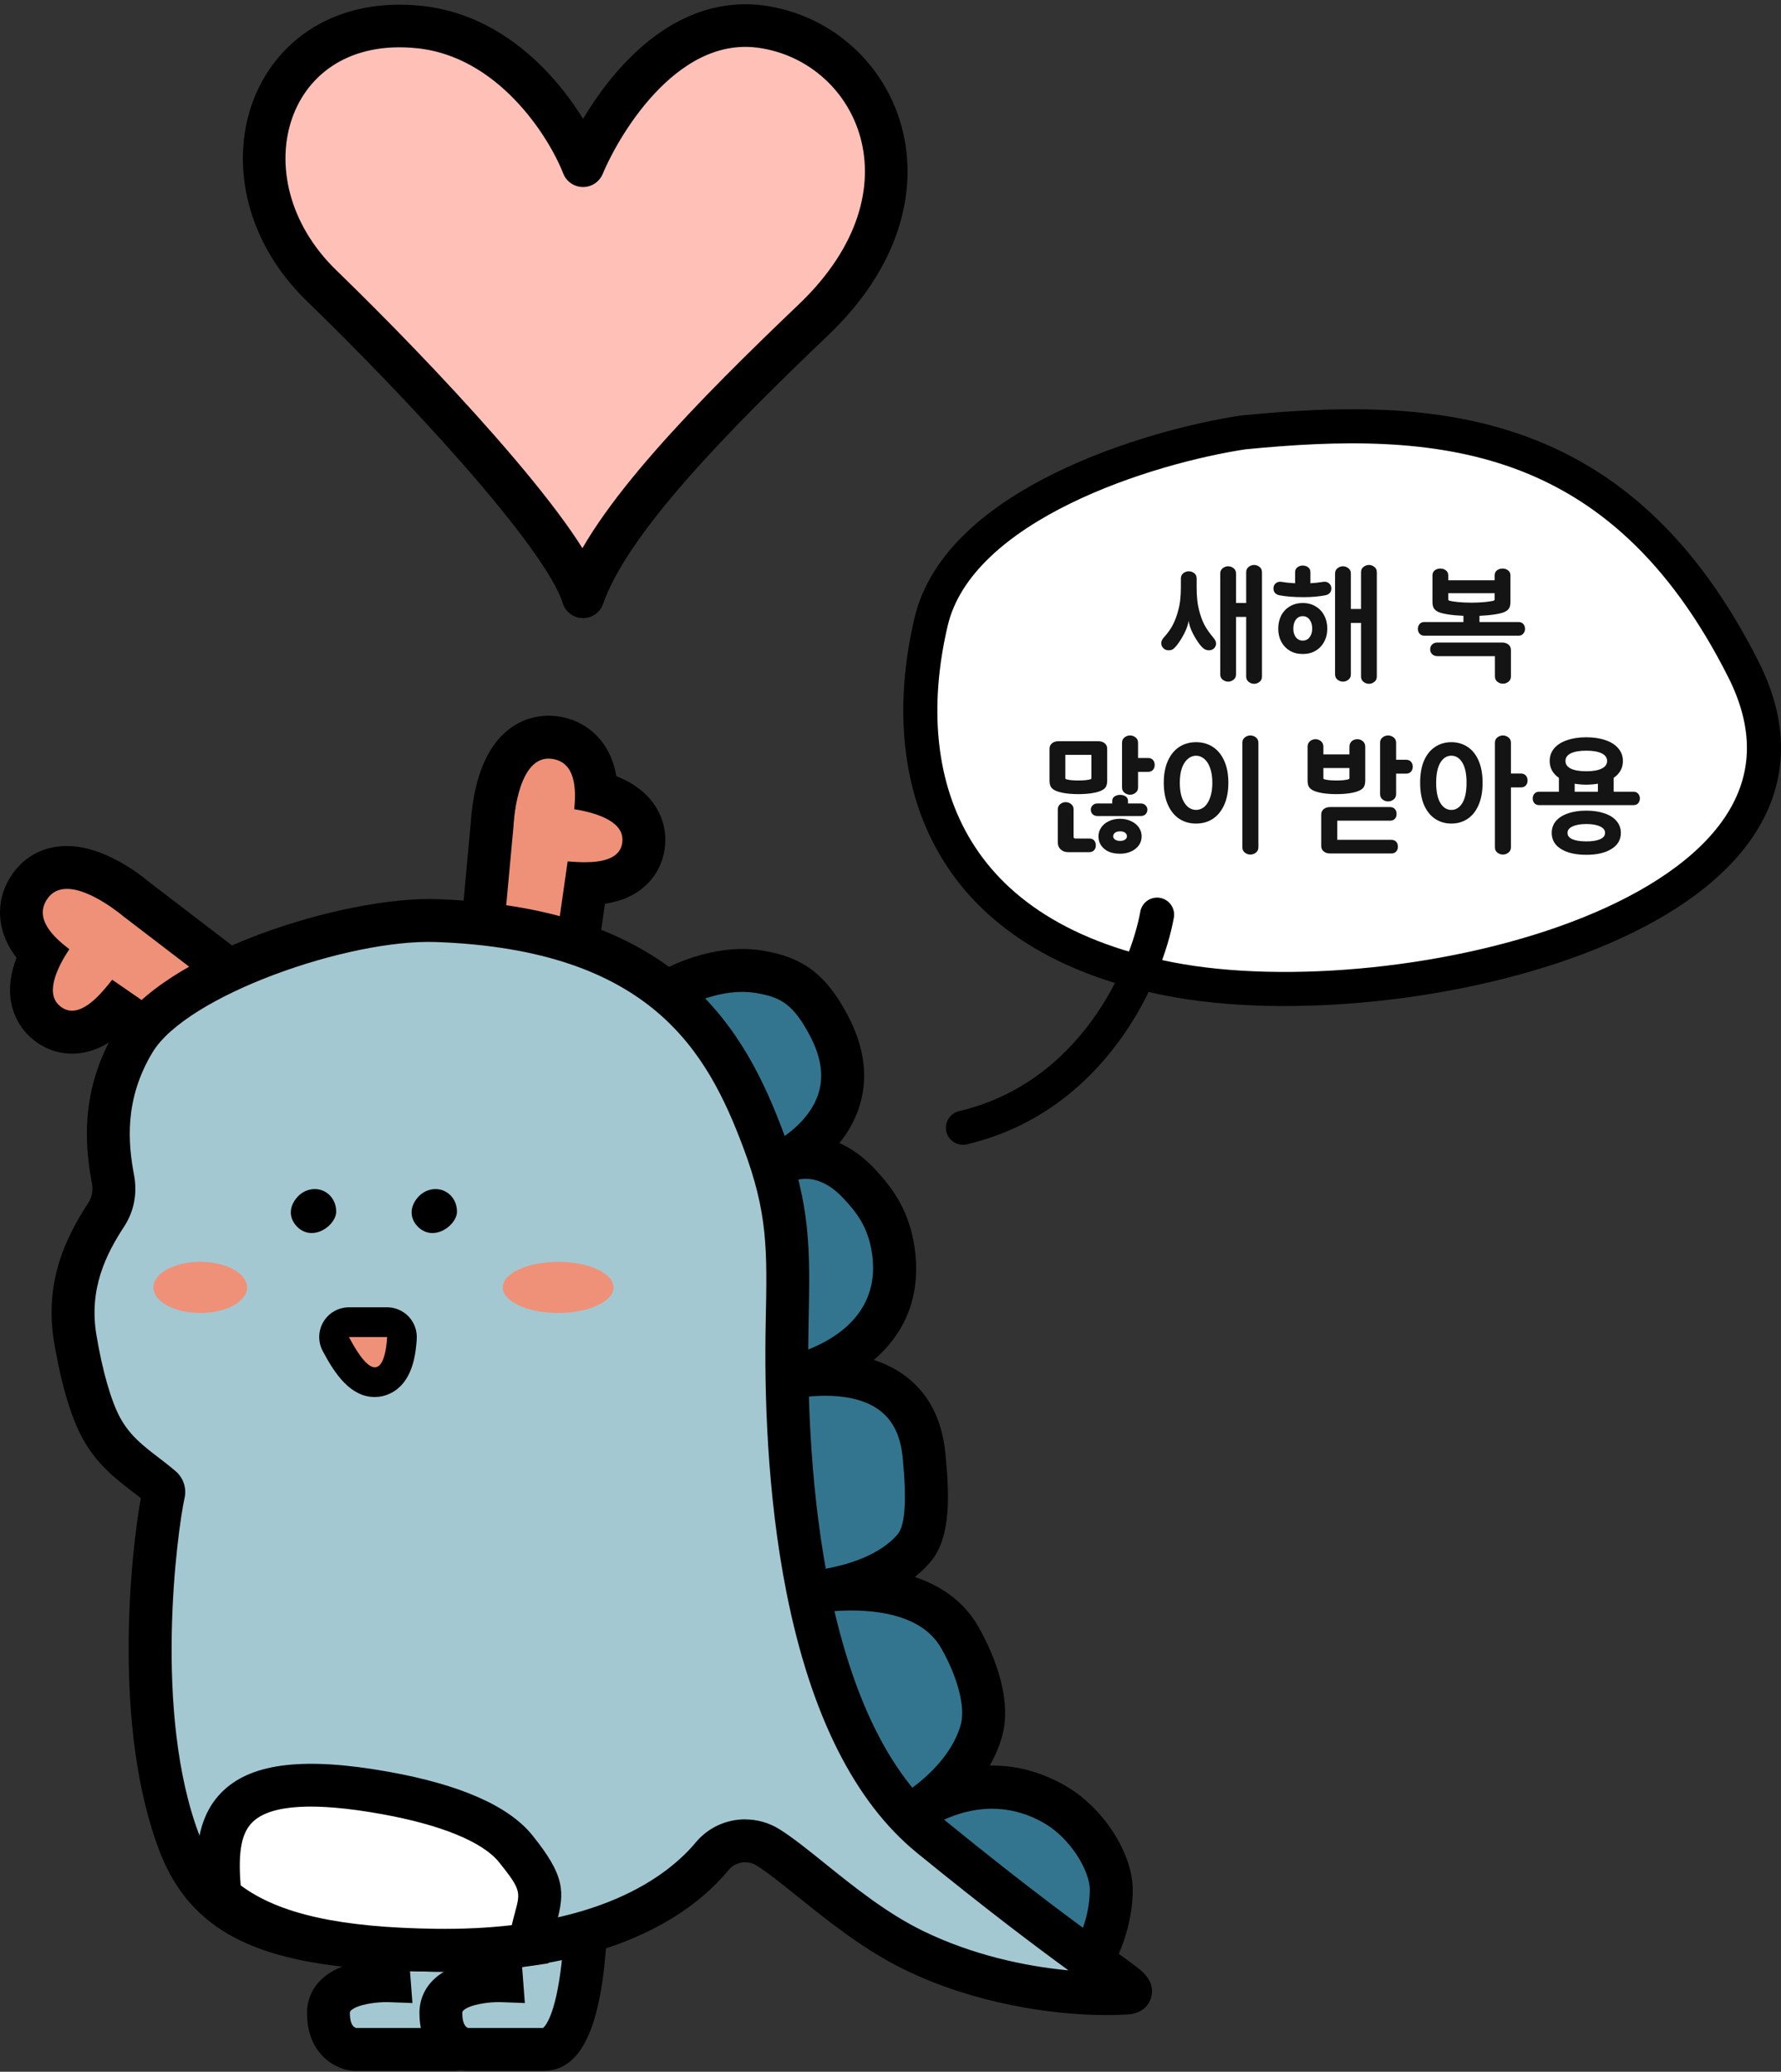 <svg width="209" height="243" viewBox="0 0 209 243" fill="none" xmlns="http://www.w3.org/2000/svg">
<rect x="0" y="0" width="209" height="243" fill="#333333" stroke="none"/>
<path d="M20.721 122.624C20.233 122.624 19.738 122.481 19.304 122.187C19.269 122.164 16.439 120.228 13.617 118.284C12.336 119.655 10.582 121.064 8.457 121.064C7.249 121.064 6.118 120.6 5.182 119.717C2.851 117.526 3.672 114.34 4.911 111.885C4.361 111.343 3.823 110.72 3.405 110.027C2.181 108.006 2.228 105.784 3.536 103.933C4.535 102.524 6.068 101.746 7.857 101.746C11.372 101.746 15.162 104.766 16.021 105.494L25.862 113.019C26.938 113.84 27.171 115.365 26.389 116.473L22.781 121.567C22.289 122.26 21.515 122.632 20.725 122.632L20.721 122.624Z" fill="#EF9178"/>
<path d="M7.853 104.259C10.702 104.259 14.438 107.449 14.438 107.449L24.329 115.013L20.721 120.108C20.721 120.108 16.478 117.208 13.165 114.913C12.321 115.962 10.377 118.544 8.453 118.544C7.927 118.544 7.4 118.35 6.901 117.878C5.244 116.318 6.916 113.167 8.136 111.332C6.305 109.942 3.92 107.735 5.585 105.381C6.161 104.568 6.963 104.259 7.849 104.259M7.853 99.226C5.224 99.226 2.96 100.38 1.477 102.478C-0.408 105.145 -0.493 108.451 1.249 111.328C1.462 111.68 1.698 112.017 1.942 112.334C1.822 112.652 1.713 112.961 1.62 113.271C0.238 117.886 2.441 120.599 3.455 121.552C4.868 122.88 6.599 123.584 8.457 123.584C10.617 123.584 12.421 122.651 13.854 121.505C16.033 123.004 17.857 124.25 17.888 124.27C18.755 124.862 19.746 125.148 20.725 125.148C22.305 125.148 23.857 124.409 24.837 123.023L28.445 117.928C30.009 115.718 29.544 112.667 27.396 111.022L17.605 103.531C16.262 102.404 12.104 99.23 7.865 99.23L7.853 99.226Z" fill="black"/>
<path d="M65.315 112.628C65.207 112.628 65.098 112.621 64.99 112.609L58.8 111.808C57.456 111.633 56.492 110.429 56.616 109.082L57.754 96.748C57.952 91.986 59.798 86.466 64.371 86.466C64.603 86.466 64.839 86.481 65.071 86.512C67.317 86.807 68.985 88.274 69.639 90.546C69.864 91.324 69.961 92.141 69.984 92.915C72.628 93.67 75.528 95.227 75.559 98.424C75.574 99.775 75.106 100.964 74.215 101.866C73.05 103.047 71.273 103.631 68.788 103.655C68.304 107.05 67.808 110.441 67.8 110.484C67.618 111.734 66.546 112.636 65.315 112.636V112.628Z" fill="#EF9178"/>
<path d="M64.367 88.978C64.487 88.978 64.614 88.986 64.742 89.002C67.603 89.373 67.607 92.625 67.39 94.913C69.57 95.262 73.019 96.168 73.042 98.444C73.066 100.732 70.642 101.131 68.633 101.131C67.835 101.131 67.1 101.069 66.612 101.034C66.055 105.021 65.307 110.112 65.307 110.112L59.117 109.311L60.259 96.911C60.259 96.911 60.565 88.978 64.363 88.978M64.367 83.946C62.501 83.946 57.96 84.693 56.039 91.599C55.428 93.806 55.273 95.935 55.238 96.562L54.108 108.854C53.86 111.548 55.788 113.96 58.474 114.305L64.665 115.106C64.885 115.133 65.102 115.149 65.319 115.149C67.781 115.149 69.926 113.345 70.294 110.844C70.297 110.809 70.619 108.622 70.994 106.001C73.1 105.683 74.749 104.897 76.004 103.631C77.359 102.261 78.098 100.399 78.075 98.394C78.059 97.004 77.56 93.543 73.232 91.433C72.945 91.293 72.644 91.158 72.326 91.034C72.26 90.639 72.171 90.24 72.055 89.842C71.122 86.613 68.629 84.433 65.392 84.011C65.052 83.965 64.703 83.946 64.367 83.946Z" fill="black"/>
<path d="M128.058 229.934C128.058 229.934 130.35 226.457 130.404 221.746C130.443 218.502 127.632 213.899 123.846 211.688C114.837 206.435 106.843 212.853 106.843 212.853C106.843 212.853 113.471 209.121 115.174 202.943C116.022 199.865 114.609 195.514 112.615 192.029C108.179 184.287 95.225 186.753 95.225 186.753C95.225 186.753 103.382 186.23 107.304 181.519C109.088 179.374 108.817 174.651 108.426 170.683C107.176 157.985 92.14 161.694 92.14 161.694C92.14 161.694 106.522 159.22 104.845 146.832C104.307 142.856 102.503 140.649 100.85 138.876C95.748 133.386 90.909 136.832 90.909 136.832C90.909 136.832 103.165 131.532 97.265 120.305C95.082 116.151 93.015 114.622 89.089 113.976C83.944 113.132 78.993 115.981 78.993 115.981L85.582 170.389L98.043 208.947L119.359 225.342L128.05 229.922L128.058 229.934Z" fill="#33758E"/>
<path d="M128.906 233.224L118.004 227.479L95.899 210.476L83.123 170.942L79.902 144.342L70.061 148.597L79.597 141.807L76.306 114.638L77.75 113.805C77.982 113.67 83.549 110.515 89.511 111.498C94.281 112.28 96.99 114.351 99.507 119.136C101.535 122.992 101.942 126.701 100.719 130.162C100.188 131.66 99.398 132.961 98.5 134.072C99.886 134.679 101.315 135.663 102.705 137.161C104.76 139.372 106.746 142.035 107.35 146.495C108.062 151.748 106.406 156.2 102.542 159.51C103.738 159.897 104.911 160.443 105.987 161.206C108.872 163.246 110.536 166.351 110.939 170.439C111.392 175.05 111.674 180.214 109.243 183.129C108.67 183.814 108.032 184.426 107.35 184.968C110.269 185.94 113.037 187.697 114.802 190.783C116.088 193.028 118.937 198.777 117.605 203.612C117.261 204.863 116.75 206.024 116.146 207.085C118.871 207.035 121.933 207.654 125.12 209.512C129.548 212.094 132.978 217.483 132.928 221.773C132.862 227.158 130.276 231.145 130.164 231.312L128.91 233.216L128.906 233.224ZM120.729 223.228L126.939 226.5C127.408 225.28 127.868 223.608 127.891 221.715C127.919 219.485 125.654 215.656 122.58 213.864C117.09 210.662 112.015 212.687 109.716 213.98C109.526 214.115 109.352 214.239 109.189 214.348L120.729 223.225V223.228ZM100.204 207.441L105.891 211.816L105.267 210.894C105.36 210.821 105.953 210.356 106.944 209.772C108.728 208.467 111.775 205.8 112.747 202.277C113.308 200.248 112.398 196.718 110.432 193.284C107.791 188.677 100.757 188.712 97.451 189.006C96.274 189.203 95.492 189.257 95.384 189.265L94.753 184.283C94.885 184.26 95.655 184.116 96.836 184.004C99.158 183.594 103.188 182.529 105.372 179.908C106.224 178.882 106.413 175.863 105.926 170.931C105.67 168.325 104.737 166.486 103.076 165.313C99.844 163.025 94.675 163.769 93.169 164.051C92.817 164.133 92.604 164.167 92.569 164.175L91.54 159.251C91.598 159.235 91.853 159.173 92.271 159.096C94.644 158.538 103.529 155.856 102.352 147.168C101.915 143.944 100.521 142.217 99.007 140.587C96.518 137.908 94.327 138.09 93.154 138.504C92.453 138.899 91.977 139.108 91.907 139.139L84.711 142.252L88.052 169.85L100.196 207.437L100.204 207.441ZM81.718 117.495L84.262 138.485L89.457 134.784C89.863 134.494 90.378 134.207 90.978 133.959C92.442 133.092 95.012 131.238 95.976 128.466C96.712 126.356 96.406 124.072 95.047 121.482C93.08 117.739 91.563 116.937 88.69 116.465C86.023 116.027 83.325 116.844 81.718 117.491V117.495Z" fill="black"/>
<path d="M58.331 216.624C58.149 218.525 59.148 240.375 53.167 240.375H41.618C41.618 240.375 38.537 240.193 38.537 236.116C38.537 232.04 45.668 232.311 45.668 232.311L44.243 213.562" fill="#A3C8D2"/>
<path d="M53.171 242.891H41.475C39.284 242.759 36.029 240.847 36.029 236.116C36.029 234.595 36.605 233.232 37.701 232.179C39.149 230.785 41.255 230.197 42.974 229.953L41.743 213.755L46.76 213.376L48.398 234.939L45.579 234.831C44.213 234.788 41.921 235.102 41.189 235.81C41.092 235.907 41.061 235.957 41.061 236.12C41.061 236.836 41.193 237.707 41.809 237.862H53.117C53.322 237.703 54.576 236.507 55.288 230.301C55.78 226.016 55.788 221.211 55.792 218.625C55.792 217.348 55.796 216.771 55.834 216.388L60.844 216.86C60.828 217.061 60.828 217.898 60.824 218.633C60.805 231.234 59.864 242.895 53.175 242.895L53.171 242.891Z" fill="black"/>
<path d="M68.946 216.624C68.764 218.525 69.763 240.375 63.782 240.375H54.816C54.816 240.375 51.734 240.193 51.734 236.116C51.734 232.04 58.865 232.311 58.865 232.311L57.441 213.562" fill="#A3C8D2"/>
<path d="M63.782 242.891H54.669C52.477 242.759 49.222 240.847 49.222 236.116C49.222 234.595 49.798 233.232 50.894 232.179C52.342 230.785 54.448 230.197 56.167 229.953L54.936 213.755L59.953 213.376L61.591 234.939L58.772 234.831C57.406 234.788 55.114 235.102 54.378 235.81C54.282 235.907 54.251 235.957 54.251 236.12C54.251 237.61 54.82 237.831 54.94 237.862H63.724C63.929 237.703 65.183 236.507 65.895 230.301C66.387 226.016 66.395 221.211 66.399 218.625C66.399 217.348 66.403 216.771 66.441 216.388L71.451 216.864L68.946 216.624L71.451 216.856C71.435 217.058 71.435 217.894 71.431 218.629C71.412 231.23 70.471 242.891 63.782 242.891Z" fill="black"/>
<path d="M132.092 233.774C134.515 233.638 129.815 232.167 109.201 215.381C93.499 202.594 92.043 170.861 92.372 155.17C92.554 146.487 92.616 141.783 89.558 133.654C85.33 122.431 78.284 108.958 51.266 107.979C40.938 107.603 20.598 114.084 15.743 122.14C11.833 128.625 12.568 134.656 13.265 138.322C13.54 139.762 13.265 141.257 12.468 142.48C10.211 145.929 7.787 150.602 8.829 156.928C9.254 159.522 10.257 164.52 11.918 167.532C13.792 170.927 16.447 172.305 18.979 174.469C19.177 174.639 19.266 174.906 19.208 175.158C18.457 178.514 15.178 200.906 21.101 216.283C24.891 226.12 34.058 228.509 51.049 228.745C70.905 229.02 79.875 222.164 83.596 217.7C85.206 215.768 88.013 215.35 90.142 216.69C94.18 219.229 100.169 225.311 107.23 228.753C115.681 232.868 125.441 234.142 132.088 233.774H132.092Z" fill="#A3C8D2"/>
<path d="M129.893 236.348C123.319 236.348 114.245 234.966 106.13 231.014C101.353 228.687 97.079 225.245 93.641 222.481C91.756 220.964 90.13 219.655 88.802 218.819C87.73 218.145 86.325 218.354 85.527 219.311C76.612 229.999 60.081 231.389 51.01 231.261C33.919 231.025 23.16 228.648 18.747 217.189C13.137 202.629 15.359 182.123 16.525 175.716C16.195 175.456 15.859 175.197 15.514 174.934C13.567 173.439 11.364 171.747 9.707 168.747C7.853 165.387 6.8 160.157 6.335 157.335C5.162 150.188 7.864 144.904 10.354 141.102C10.787 140.436 10.942 139.615 10.787 138.791C9.963 134.443 9.355 127.854 13.582 120.84C19.033 111.796 40.349 105.068 51.355 105.463C64.084 105.923 73.65 109.067 80.599 115.067C86.661 120.305 89.72 126.952 91.907 132.763C95.174 141.439 95.066 146.623 94.884 155.217C94.602 168.596 95.589 201.05 110.784 213.426C121.124 221.846 127.442 226.395 130.841 228.842C132.107 229.752 132.939 230.352 133.524 230.82C134.147 231.319 135.611 232.489 135.08 234.3C134.879 234.993 134.236 236.174 132.227 236.283C131.491 236.325 130.709 236.344 129.889 236.344L129.893 236.348ZM87.451 213.399C88.837 213.399 90.239 213.779 91.485 214.561C93.061 215.552 94.795 216.949 96.8 218.563C100.207 221.304 104.071 224.417 108.337 226.492C113.981 229.241 120.137 230.615 125.382 231.103C121.647 228.377 115.905 224.084 107.613 217.329C100.292 211.367 95.144 201.112 92.306 186.85C89.975 175.135 89.689 163.122 89.855 155.112C90.033 146.584 90.126 142.302 87.2 134.536C82.999 123.383 76.402 111.405 51.173 110.491C40.875 110.12 21.925 116.751 17.895 123.437C14.593 128.915 15.007 134.018 15.735 137.854C16.137 139.964 15.723 142.097 14.57 143.858C12.46 147.087 10.419 151.117 11.306 156.522C11.995 160.714 13.044 164.376 14.117 166.316C15.262 168.395 16.799 169.576 18.58 170.938C19.238 171.442 19.92 171.964 20.609 172.557C21.519 173.335 21.921 174.543 21.658 175.708C20.845 179.355 17.876 200.922 23.443 215.377C26.474 223.248 33.446 225.985 51.08 226.225C70.112 226.488 78.408 219.984 81.66 216.082C83.127 214.324 85.272 213.391 87.447 213.391L87.451 213.399Z" fill="black"/>
<path d="M45.145 210.283C26.133 206.884 24.918 213.631 25.835 222.431C30.922 226.751 38.777 228.575 51.049 228.741C55.218 228.799 58.904 228.54 62.164 228.06C63.097 222.497 64.951 222.346 60.522 216.841C57.863 213.538 51.765 211.467 45.145 210.283Z" fill="white"/>
<path d="M52.176 231.269C51.789 231.269 51.401 231.269 51.011 231.261C37.709 231.079 29.691 229.012 24.205 224.351L23.435 223.697L23.331 222.694C22.835 217.963 22.85 213.147 26.277 209.961C29.726 206.752 35.866 206.071 45.583 207.809C54.026 209.319 59.709 211.827 62.477 215.265C66.306 220.023 66.294 221.866 65.307 225.547C65.091 226.364 64.839 227.289 64.641 228.478L64.34 230.282L62.528 230.549C59.307 231.025 55.83 231.265 52.172 231.265L52.176 231.269ZM28.243 221.134C32.757 224.498 39.877 226.074 51.084 226.229C54.235 226.271 57.247 226.128 60.054 225.803C60.189 225.214 60.329 224.703 60.453 224.246C61.072 221.935 61.153 221.637 58.563 218.42C56.636 216.024 51.715 214.015 44.704 212.76C36.888 211.363 31.843 211.661 29.707 213.647C28.355 214.901 27.914 217.104 28.243 221.134Z" fill="black"/>
<path d="M37.689 140.633C36.996 140.231 36.117 140.459 35.595 141.063C35.157 141.566 34.813 142.294 35.424 143.057C36.617 144.54 38.483 142.898 38.483 142.104C38.483 141.59 38.278 140.97 37.689 140.629V140.633Z" fill="black"/>
<path d="M36.582 144.625C35.854 144.625 35.176 144.292 34.673 143.669C33.883 142.689 33.957 141.478 34.867 140.432C35.722 139.445 37.116 139.182 38.181 139.797C38.978 140.262 39.454 141.125 39.454 142.109C39.454 143.022 38.552 144.083 37.449 144.47C37.158 144.571 36.868 144.621 36.586 144.621L36.582 144.625ZM36.934 141.4C36.706 141.4 36.469 141.532 36.322 141.702C35.931 142.151 36.063 142.314 36.175 142.457C36.38 142.713 36.539 142.709 36.671 142.685C37.062 142.612 37.426 142.233 37.507 142.058C37.499 141.9 37.445 141.621 37.197 141.478C37.112 141.427 37.019 141.408 36.926 141.408L36.934 141.4Z" fill="black"/>
<path d="M51.866 140.634C51.173 140.231 50.294 140.459 49.772 141.063C49.334 141.567 48.99 142.294 49.602 143.057C50.794 144.54 52.66 142.898 52.66 142.105C52.66 141.59 52.455 140.97 51.866 140.63V140.634Z" fill="black"/>
<path d="M50.755 144.625C50.027 144.625 49.35 144.292 48.846 143.669C48.057 142.689 48.13 141.478 49.04 140.432C49.896 139.449 51.289 139.182 52.354 139.797C53.151 140.262 53.628 141.125 53.628 142.109C53.628 143.022 52.725 144.083 51.622 144.47C51.332 144.571 51.041 144.621 50.759 144.621L50.755 144.625ZM51.111 141.4C50.883 141.4 50.651 141.532 50.499 141.702C50.108 142.151 50.24 142.314 50.352 142.457C50.558 142.713 50.716 142.709 50.848 142.685C51.239 142.612 51.603 142.232 51.684 142.058C51.676 141.9 51.622 141.621 51.374 141.478C51.289 141.427 51.196 141.408 51.103 141.408L51.111 141.4Z" fill="black"/>
<path d="M43.992 162.116C42.42 162.116 41.092 160.819 39.408 157.633C39.122 157.091 39.141 156.444 39.455 155.918C39.768 155.395 40.337 155.074 40.945 155.074H45.428C45.901 155.074 46.35 155.263 46.679 155.604C47.008 155.945 47.182 156.401 47.17 156.87C47.066 160.199 45.908 162.112 43.988 162.112L43.992 162.116Z" fill="#EF9178"/>
<path d="M45.428 156.82C45.428 156.82 45.316 160.373 43.988 160.373C43.322 160.373 42.354 159.487 40.945 156.82H45.428ZM45.428 153.335H40.945C39.722 153.335 38.592 153.974 37.961 155.023C37.33 156.069 37.295 157.369 37.864 158.449C39.281 161.125 41.112 163.858 43.984 163.858C44.836 163.858 47.689 163.532 48.607 159.34C48.862 158.171 48.905 157.052 48.909 156.928C48.94 155.987 48.583 155.07 47.929 154.392C47.271 153.715 46.369 153.332 45.428 153.332V153.335Z" fill="black"/>
<ellipse cx="65.5" cy="151" rx="6.5" ry="3" fill="#EF9178"/>
<ellipse cx="23.5" cy="151" rx="5.5" ry="3" fill="#EF9178"/>
<path d="M37.752 33.521C48.576 43.995 66.192 62.608 68.42 70C71.482 61.075 83.81 48.632 95.479 37.494C110.993 22.686 103.056 5.35 89.707 3.183C78.31 1.333 70.705 14.018 68.42 19.436C66.496 14.499 59.977 4.338 49.298 3.183C31.258 1.23 24.924 21.107 37.752 33.521Z" fill="#FFC0B8" stroke="black" stroke-width="5" stroke-linejoin="round"/>
<path d="M109.266 72.933C112.522 59.101 135.031 52.36 145.879 50.719C168.45 48.501 190.111 49.808 204.596 78.527C219.081 107.246 164.504 120.138 137.265 114.832C110.027 109.527 105.196 90.222 109.266 72.933Z" fill="white" stroke="black" stroke-width="4"/>
<path d="M137.13 76.273C136.896 76.273 136.694 76.194 136.526 76.034C136.358 75.866 136.273 75.665 136.273 75.431C136.273 75.206 136.381 74.977 136.596 74.743C137.036 74.266 137.387 73.77 137.649 73.255C137.911 72.74 138.122 72.165 138.281 71.528C138.393 71.107 138.468 70.696 138.505 70.293C138.552 69.882 138.575 69.428 138.575 68.932V67.865C138.575 67.593 138.669 67.383 138.856 67.233C139.053 67.083 139.268 67.008 139.502 67.008C139.745 67.008 139.96 67.083 140.148 67.233C140.335 67.374 140.428 67.584 140.428 67.865V68.932C140.428 69.952 140.517 70.813 140.695 71.514C140.864 72.188 141.074 72.773 141.327 73.269C141.589 73.756 141.926 74.242 142.337 74.729C142.45 74.86 142.539 74.986 142.604 75.108C142.67 75.22 142.702 75.351 142.702 75.501C142.702 75.707 142.623 75.889 142.464 76.049C142.305 76.198 142.108 76.273 141.874 76.273C141.668 76.273 141.486 76.222 141.327 76.119C141.168 76.016 141.009 75.866 140.849 75.669C140.522 75.248 140.222 74.771 139.951 74.238C139.689 73.695 139.535 73.218 139.488 72.806C139.432 73.218 139.273 73.69 139.011 74.224C138.749 74.748 138.454 75.225 138.126 75.656C137.948 75.88 137.794 76.039 137.663 76.133C137.532 76.226 137.354 76.273 137.13 76.273ZM143.194 67.275C143.194 67.004 143.292 66.793 143.489 66.644C143.685 66.494 143.896 66.419 144.12 66.419C144.354 66.419 144.565 66.494 144.752 66.644C144.948 66.784 145.047 66.995 145.047 67.275V70.728H146.24V67.121C146.24 66.849 146.338 66.639 146.535 66.489C146.731 66.339 146.942 66.264 147.166 66.264C147.4 66.264 147.611 66.339 147.798 66.489C147.994 66.629 148.093 66.84 148.093 67.121V79.347C148.093 79.628 147.994 79.839 147.798 79.979C147.611 80.129 147.4 80.204 147.166 80.204C146.942 80.204 146.731 80.129 146.535 79.979C146.338 79.829 146.24 79.619 146.24 79.347V72.357H145.047V79.095C145.047 79.375 144.948 79.586 144.752 79.726C144.565 79.876 144.354 79.951 144.12 79.951C143.896 79.951 143.685 79.876 143.489 79.726C143.292 79.577 143.194 79.366 143.194 79.095V67.275ZM159.715 67.121C159.715 66.849 159.813 66.639 160.01 66.489C160.206 66.339 160.417 66.264 160.642 66.264C160.876 66.264 161.086 66.339 161.273 66.489C161.47 66.629 161.568 66.84 161.568 67.121V79.347C161.568 79.628 161.47 79.839 161.273 79.979C161.086 80.129 160.876 80.204 160.642 80.204C160.417 80.204 160.206 80.129 160.01 79.979C159.813 79.829 159.715 79.619 159.715 79.347V73.059H158.522V79.095C158.522 79.375 158.424 79.586 158.227 79.726C158.04 79.876 157.829 79.951 157.595 79.951C157.371 79.951 157.16 79.876 156.964 79.726C156.767 79.577 156.669 79.366 156.669 79.095V67.275C156.669 67.004 156.767 66.793 156.964 66.644C157.16 66.494 157.371 66.419 157.595 66.419C157.829 66.419 158.04 66.494 158.227 66.644C158.424 66.784 158.522 66.995 158.522 67.275V71.43H159.715V67.121ZM149.44 69.03C149.44 68.787 149.515 68.595 149.664 68.454C149.823 68.305 150.011 68.23 150.226 68.23C150.301 68.23 150.357 68.234 150.394 68.244C150.872 68.328 151.4 68.384 151.981 68.412V67.135C151.981 66.873 152.069 66.676 152.247 66.545C152.425 66.405 152.636 66.335 152.879 66.335C153.113 66.335 153.319 66.4 153.497 66.531C153.684 66.662 153.777 66.863 153.777 67.135V68.412C154.18 68.394 154.68 68.337 155.279 68.244C155.317 68.234 155.373 68.23 155.448 68.23C155.663 68.23 155.845 68.305 155.995 68.454C156.154 68.595 156.234 68.787 156.234 69.03C156.234 69.236 156.173 69.409 156.051 69.549C155.93 69.68 155.761 69.769 155.546 69.816C154.779 69.966 153.936 70.041 153.019 70.041C151.85 70.041 150.886 69.966 150.128 69.816C149.912 69.769 149.744 69.68 149.622 69.549C149.501 69.409 149.44 69.236 149.44 69.03ZM150.001 73.732C150.001 73.162 150.118 72.647 150.352 72.188C150.596 71.73 150.932 71.374 151.363 71.121C151.803 70.859 152.308 70.728 152.879 70.728C153.45 70.728 153.95 70.859 154.381 71.121C154.821 71.374 155.158 71.73 155.392 72.188C155.635 72.647 155.757 73.162 155.757 73.732C155.757 74.303 155.635 74.813 155.392 75.262C155.158 75.712 154.821 76.067 154.381 76.329C153.95 76.582 153.45 76.708 152.879 76.708C152.308 76.708 151.803 76.582 151.363 76.329C150.932 76.067 150.596 75.712 150.352 75.262C150.118 74.813 150.001 74.303 150.001 73.732ZM151.77 73.732C151.77 74.144 151.868 74.481 152.065 74.743C152.271 75.005 152.542 75.136 152.879 75.136C153.216 75.136 153.483 75.005 153.679 74.743C153.885 74.481 153.988 74.144 153.988 73.732C153.988 73.302 153.885 72.951 153.679 72.68C153.483 72.408 153.216 72.272 152.879 72.272C152.542 72.272 152.271 72.408 152.065 72.68C151.868 72.951 151.77 73.302 151.77 73.732ZM168.703 76.961C168.441 76.961 168.23 76.886 168.071 76.736C167.912 76.587 167.832 76.395 167.832 76.161C167.832 75.918 167.912 75.726 168.071 75.585C168.23 75.436 168.441 75.361 168.703 75.361H176.255C176.564 75.361 176.816 75.44 177.013 75.599C177.209 75.758 177.308 75.974 177.308 76.245V79.333C177.308 79.605 177.209 79.815 177.013 79.965C176.816 80.115 176.601 80.19 176.367 80.19C176.133 80.19 175.918 80.115 175.721 79.965C175.525 79.815 175.427 79.605 175.427 79.333V76.961H168.703ZM166.387 73.76C166.387 73.545 166.452 73.358 166.583 73.199C166.714 73.04 166.901 72.96 167.145 72.96H171.735V72.23C171.061 72.202 170.457 72.146 169.924 72.062C169.4 71.978 169.026 71.884 168.801 71.781C168.539 71.659 168.356 71.51 168.254 71.332C168.151 71.154 168.099 70.901 168.099 70.574V67.486C168.099 67.233 168.188 67.037 168.366 66.896C168.553 66.756 168.773 66.686 169.026 66.686C169.278 66.686 169.494 66.756 169.671 66.896C169.858 67.037 169.952 67.233 169.952 67.486V68.061H175.399V67.486C175.399 67.233 175.487 67.037 175.665 66.896C175.852 66.756 176.072 66.686 176.325 66.686C176.578 66.686 176.793 66.756 176.971 66.896C177.158 67.037 177.251 67.233 177.251 67.486V70.574C177.251 70.901 177.2 71.154 177.097 71.332C177.003 71.5 176.83 71.645 176.578 71.767C176.353 71.879 175.969 71.978 175.427 72.062C174.893 72.146 174.29 72.202 173.616 72.23V72.96H178.206C178.449 72.96 178.636 73.04 178.768 73.199C178.899 73.358 178.964 73.545 178.964 73.76C178.964 73.976 178.894 74.163 178.753 74.322C178.622 74.481 178.44 74.561 178.206 74.561H167.145C166.911 74.561 166.723 74.481 166.583 74.322C166.452 74.163 166.387 73.976 166.387 73.76ZM169.952 70.307C169.952 70.373 169.99 70.42 170.064 70.448C170.242 70.504 170.584 70.56 171.089 70.616C171.594 70.663 172.123 70.686 172.675 70.686C173.227 70.686 173.756 70.663 174.262 70.616C174.767 70.56 175.108 70.504 175.286 70.448C175.361 70.42 175.399 70.373 175.399 70.307V69.577H169.952V70.307ZM131.67 87.121C131.67 86.849 131.768 86.639 131.964 86.489C132.161 86.339 132.376 86.264 132.61 86.264C132.844 86.264 133.059 86.339 133.256 86.489C133.452 86.639 133.551 86.849 133.551 87.121V88.903H134.716C134.959 88.903 135.151 88.978 135.291 89.128C135.432 89.278 135.502 89.474 135.502 89.718C135.502 89.961 135.432 90.157 135.291 90.307C135.151 90.457 134.959 90.532 134.716 90.532H133.551V92.357C133.551 92.628 133.452 92.839 133.256 92.988C133.059 93.138 132.844 93.213 132.61 93.213C132.376 93.213 132.161 93.138 131.964 92.988C131.768 92.839 131.67 92.628 131.67 92.357V87.121ZM123.163 87.823C123.163 87.551 123.261 87.336 123.458 87.177C123.654 87.018 123.907 86.938 124.216 86.938H128.876C129.185 86.938 129.438 87.018 129.634 87.177C129.831 87.336 129.929 87.551 129.929 87.823V91.528C129.929 91.856 129.878 92.109 129.775 92.287C129.681 92.455 129.508 92.6 129.255 92.722C128.984 92.853 128.614 92.956 128.146 93.031C127.678 93.105 127.145 93.143 126.546 93.143C125.947 93.143 125.414 93.105 124.946 93.031C124.487 92.956 124.127 92.857 123.865 92.736C123.603 92.614 123.42 92.464 123.317 92.287C123.214 92.109 123.163 91.856 123.163 91.528V87.823ZM124.132 94.94C124.132 94.668 124.23 94.458 124.426 94.308C124.623 94.158 124.833 94.083 125.058 94.083C125.292 94.083 125.503 94.158 125.69 94.308C125.886 94.448 125.985 94.659 125.985 94.94V98.14C125.985 98.281 126.055 98.351 126.195 98.351H127.809C128.062 98.351 128.254 98.421 128.385 98.561C128.525 98.711 128.595 98.907 128.595 99.151C128.595 99.394 128.525 99.586 128.385 99.726C128.254 99.876 128.062 99.951 127.809 99.951H125.339C124.993 99.951 124.702 99.843 124.468 99.628C124.244 99.413 124.132 99.141 124.132 98.814V94.94ZM125.016 91.262C125.016 91.337 125.053 91.383 125.128 91.402C125.446 91.496 125.919 91.543 126.546 91.543C127.173 91.543 127.646 91.496 127.964 91.402C128.039 91.383 128.076 91.337 128.076 91.262V88.539H125.016V91.262ZM128.806 95.712C128.553 95.712 128.357 95.641 128.216 95.501C128.076 95.351 128.006 95.174 128.006 94.968C128.006 94.771 128.076 94.603 128.216 94.462C128.357 94.313 128.553 94.238 128.806 94.238H130.519V93.957C130.519 93.714 130.612 93.531 130.799 93.409C130.996 93.288 131.211 93.227 131.445 93.227C131.688 93.227 131.904 93.288 132.091 93.409C132.278 93.522 132.371 93.704 132.371 93.957V94.238H133.845C134.098 94.238 134.295 94.313 134.435 94.462C134.575 94.603 134.646 94.771 134.646 94.968C134.646 95.174 134.575 95.351 134.435 95.501C134.295 95.641 134.098 95.712 133.845 95.712H128.806ZM128.904 98.098C128.904 97.714 129.012 97.368 129.227 97.059C129.442 96.741 129.742 96.493 130.126 96.315C130.509 96.128 130.944 96.034 131.431 96.034C131.918 96.034 132.353 96.128 132.736 96.315C133.13 96.493 133.434 96.741 133.649 97.059C133.864 97.368 133.972 97.714 133.972 98.098C133.972 98.482 133.864 98.828 133.649 99.137C133.434 99.446 133.13 99.689 132.736 99.867C132.353 100.045 131.918 100.133 131.431 100.133C130.645 100.133 130.027 99.942 129.578 99.558C129.129 99.174 128.904 98.688 128.904 98.098ZM130.631 98.098C130.631 98.257 130.706 98.383 130.855 98.477C131.005 98.58 131.202 98.631 131.445 98.631C131.688 98.631 131.88 98.58 132.021 98.477C132.17 98.383 132.245 98.257 132.245 98.098C132.245 97.911 132.17 97.766 132.021 97.663C131.88 97.56 131.688 97.508 131.445 97.508C131.202 97.508 131.005 97.56 130.855 97.663C130.706 97.775 130.631 97.92 130.631 98.098ZM145.791 87.121C145.791 86.849 145.889 86.639 146.085 86.489C146.282 86.339 146.497 86.264 146.731 86.264C146.965 86.264 147.18 86.339 147.377 86.489C147.573 86.639 147.672 86.849 147.672 87.121V99.375C147.672 99.647 147.573 99.857 147.377 100.007C147.18 100.157 146.965 100.232 146.731 100.232C146.497 100.232 146.282 100.157 146.085 100.007C145.889 99.857 145.791 99.647 145.791 99.375V87.121ZM136.568 91.809C136.568 90.817 136.727 89.966 137.045 89.254C137.364 88.534 137.808 87.986 138.379 87.612C138.95 87.238 139.61 87.051 140.358 87.051C141.107 87.051 141.767 87.238 142.337 87.612C142.908 87.986 143.353 88.534 143.671 89.254C143.989 89.966 144.148 90.817 144.148 91.809C144.148 92.801 143.989 93.657 143.671 94.378C143.353 95.099 142.908 95.651 142.337 96.034C141.767 96.409 141.107 96.596 140.358 96.596C139.61 96.596 138.95 96.409 138.379 96.034C137.808 95.651 137.364 95.099 137.045 94.378C136.727 93.657 136.568 92.801 136.568 91.809ZM138.449 91.809C138.449 92.502 138.533 93.087 138.702 93.564C138.88 94.041 139.114 94.401 139.404 94.645C139.694 94.879 140.012 94.996 140.358 94.996C140.704 94.996 141.023 94.879 141.313 94.645C141.603 94.401 141.832 94.041 142.001 93.564C142.178 93.087 142.267 92.502 142.267 91.809C142.267 91.126 142.178 90.546 142.001 90.069C141.832 89.591 141.603 89.236 141.313 89.002C141.023 88.758 140.704 88.637 140.358 88.637C140.012 88.637 139.694 88.758 139.404 89.002C139.114 89.236 138.88 89.591 138.702 90.069C138.533 90.546 138.449 91.126 138.449 91.809ZM153.445 87.57C153.445 87.308 153.538 87.097 153.725 86.938C153.913 86.779 154.128 86.7 154.371 86.7C154.614 86.7 154.83 86.779 155.017 86.938C155.204 87.097 155.298 87.308 155.298 87.57V88.482H158.358V87.57C158.358 87.308 158.447 87.097 158.624 86.938C158.812 86.779 159.032 86.7 159.284 86.7C159.528 86.7 159.743 86.779 159.93 86.938C160.117 87.097 160.211 87.308 160.211 87.57V91.528C160.211 91.856 160.159 92.109 160.056 92.287C159.963 92.455 159.79 92.6 159.537 92.722C159.266 92.853 158.896 92.956 158.428 93.031C157.96 93.105 157.427 93.143 156.828 93.143C156.229 93.143 155.695 93.105 155.227 93.031C154.769 92.956 154.409 92.857 154.147 92.736C153.885 92.614 153.702 92.464 153.599 92.287C153.496 92.109 153.445 91.856 153.445 91.528V87.57ZM155.045 95.543C155.045 95.272 155.143 95.057 155.34 94.897C155.536 94.738 155.789 94.659 156.098 94.659H163.102C163.355 94.659 163.547 94.734 163.678 94.883C163.818 95.024 163.888 95.216 163.888 95.459C163.888 95.702 163.818 95.899 163.678 96.049C163.547 96.189 163.355 96.259 163.102 96.259H156.926V98.505H163.257C163.509 98.505 163.701 98.575 163.832 98.716C163.973 98.865 164.043 99.062 164.043 99.305C164.043 99.549 163.973 99.74 163.832 99.881C163.701 100.03 163.509 100.105 163.257 100.105H156.098C155.789 100.105 155.536 100.026 155.34 99.867C155.143 99.708 155.045 99.492 155.045 99.221V95.543ZM155.298 91.262C155.298 91.337 155.335 91.383 155.41 91.402C155.728 91.496 156.201 91.543 156.828 91.543C157.455 91.543 157.927 91.496 158.245 91.402C158.32 91.383 158.358 91.337 158.358 91.262V90.083H155.298V91.262ZM161.951 87.121C161.951 86.849 162.05 86.639 162.246 86.489C162.443 86.339 162.658 86.264 162.892 86.264C163.126 86.264 163.341 86.339 163.538 86.489C163.734 86.639 163.832 86.849 163.832 87.121V89.114H164.997C165.241 89.114 165.433 89.189 165.573 89.339C165.713 89.488 165.784 89.685 165.784 89.928C165.784 90.172 165.713 90.368 165.573 90.518C165.433 90.668 165.241 90.742 164.997 90.742H163.832V93.143C163.832 93.414 163.734 93.625 163.538 93.775C163.341 93.924 163.126 93.999 162.892 93.999C162.658 93.999 162.443 93.924 162.246 93.775C162.05 93.625 161.951 93.414 161.951 93.143V87.121ZM173.981 91.809C173.981 92.839 173.822 93.714 173.504 94.434C173.195 95.145 172.764 95.684 172.212 96.049C171.66 96.413 171.028 96.596 170.317 96.596C169.606 96.596 168.974 96.413 168.422 96.049C167.87 95.684 167.435 95.145 167.117 94.434C166.808 93.714 166.653 92.839 166.653 91.809C166.653 90.78 166.808 89.909 167.117 89.198C167.435 88.487 167.87 87.954 168.422 87.598C168.974 87.233 169.606 87.051 170.317 87.051C171.028 87.051 171.66 87.233 172.212 87.598C172.764 87.954 173.195 88.487 173.504 89.198C173.822 89.909 173.981 90.78 173.981 91.809ZM168.534 91.809C168.534 92.848 168.698 93.639 169.026 94.182C169.353 94.724 169.784 94.996 170.317 94.996C170.85 94.996 171.281 94.724 171.608 94.182C171.936 93.639 172.1 92.848 172.1 91.809C172.1 90.78 171.936 89.994 171.608 89.451C171.281 88.908 170.85 88.637 170.317 88.637C169.784 88.637 169.353 88.908 169.026 89.451C168.698 89.994 168.534 90.78 168.534 91.809ZM175.427 87.121C175.427 86.849 175.525 86.639 175.721 86.489C175.918 86.339 176.133 86.264 176.367 86.264C176.601 86.264 176.816 86.339 177.013 86.489C177.209 86.639 177.308 86.849 177.308 87.121V90.728H178.473C178.716 90.728 178.908 90.803 179.048 90.953C179.189 91.103 179.259 91.299 179.259 91.543C179.259 91.786 179.189 91.982 179.048 92.132C178.908 92.282 178.716 92.357 178.473 92.357H177.308V99.375C177.308 99.647 177.209 99.857 177.013 100.007C176.816 100.157 176.601 100.232 176.367 100.232C176.133 100.232 175.918 100.157 175.721 100.007C175.525 99.857 175.427 99.647 175.427 99.375V87.121ZM191.681 92.862C191.925 92.862 192.112 92.942 192.243 93.101C192.374 93.25 192.439 93.433 192.439 93.648C192.439 93.863 192.374 94.051 192.243 94.21C192.112 94.359 191.925 94.434 191.681 94.434H180.62C180.386 94.434 180.199 94.359 180.058 94.21C179.927 94.051 179.862 93.863 179.862 93.648C179.862 93.433 179.927 93.25 180.058 93.101C180.189 92.942 180.377 92.862 180.62 92.862H182.936V91.234C182.215 90.738 181.855 90.078 181.855 89.254C181.855 88.684 182.033 88.188 182.389 87.766C182.754 87.345 183.259 87.027 183.905 86.812C184.55 86.587 185.299 86.475 186.151 86.475C187.002 86.475 187.751 86.587 188.397 86.812C189.042 87.027 189.543 87.345 189.899 87.766C190.264 88.188 190.446 88.684 190.446 89.254C190.446 90.078 190.086 90.738 189.365 91.234V92.862H191.681ZM182.094 97.691C182.094 97.157 182.258 96.694 182.585 96.301C182.922 95.908 183.395 95.609 184.003 95.403C184.611 95.188 185.327 95.08 186.151 95.08C186.974 95.08 187.69 95.188 188.298 95.403C188.907 95.609 189.375 95.908 189.702 96.301C190.039 96.694 190.207 97.157 190.207 97.691C190.207 98.496 189.842 99.123 189.112 99.572C188.392 100.03 187.405 100.26 186.151 100.26C184.897 100.26 183.905 100.03 183.175 99.572C182.454 99.123 182.094 98.496 182.094 97.691ZM183.708 89.254C183.708 89.647 183.919 89.947 184.34 90.153C184.77 90.359 185.374 90.462 186.151 90.462C186.927 90.462 187.526 90.359 187.947 90.153C188.378 89.947 188.593 89.647 188.593 89.254C188.593 88.861 188.378 88.562 187.947 88.356C187.526 88.15 186.927 88.047 186.151 88.047C185.374 88.047 184.77 88.15 184.34 88.356C183.919 88.562 183.708 88.861 183.708 89.254ZM183.947 97.691C183.947 98.018 184.139 98.266 184.522 98.435C184.915 98.603 185.463 98.688 186.165 98.688C186.848 98.688 187.381 98.603 187.765 98.435C188.158 98.266 188.354 98.018 188.354 97.691C188.354 97.363 188.158 97.111 187.765 96.933C187.372 96.746 186.838 96.652 186.165 96.652C185.481 96.652 184.939 96.746 184.536 96.933C184.143 97.111 183.947 97.363 183.947 97.691ZM187.512 91.922C187.063 91.996 186.609 92.034 186.151 92.034C185.692 92.034 185.238 91.996 184.789 91.922V92.862H187.512V91.922Z" fill="#141414"/>
<path d="M135.782 107.28C134.565 114.103 128.305 128.654 113 132.276" stroke="black" stroke-width="4" stroke-linecap="round"/>
</svg>
